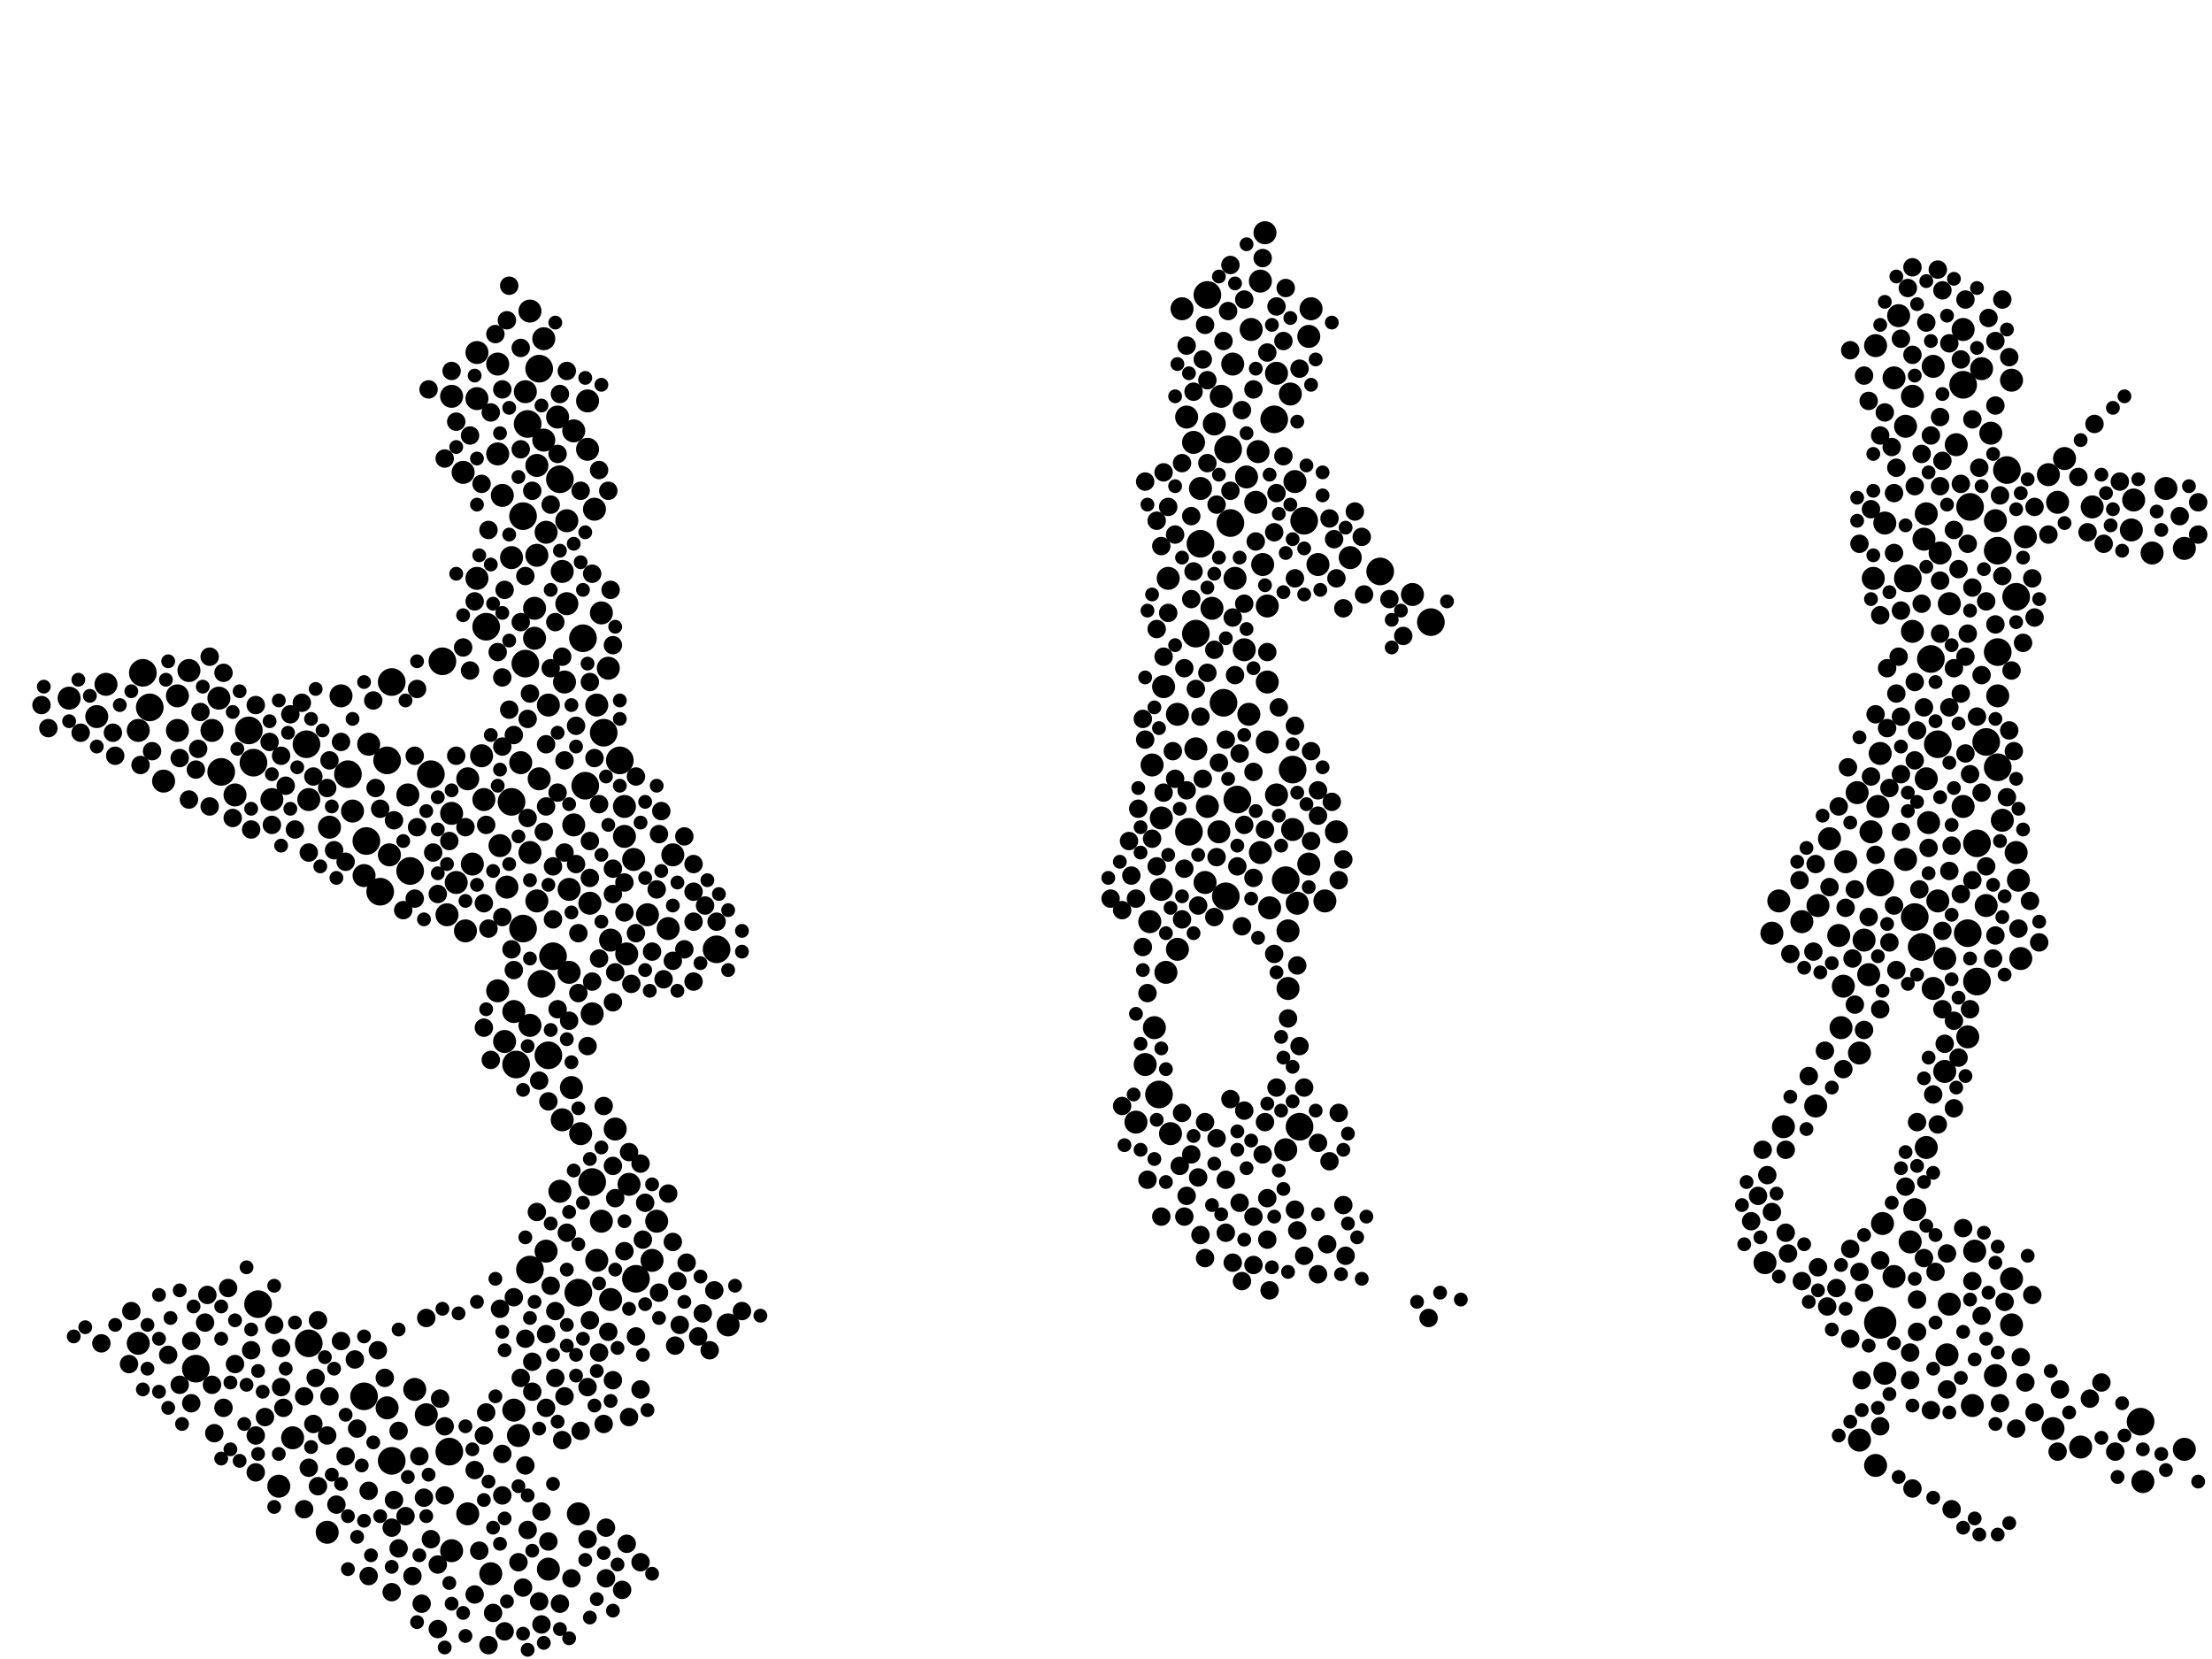 <?xml version="1.0" encoding="utf-8"?>
<svg xmlns="http://www.w3.org/2000/svg"
     xmlns:xlink="http://www.w3.org/1999/xlink" width="1920" height="1440" >

            <defs>
            <style type="text/css"><![CDATA[
circle {stroke: none;}
.c0 {fill: #000000;}
]]></style>
            </defs>
<rect x="0" y="0" width="1920" height="1440" fill="white"/>
<circle cx="1632" cy="1148" r="14" class="c0"/>
<circle cx="502" cy="1122" r="12" class="c0"/>
<circle cx="1106" cy="364" r="12" class="c0"/>
<circle cx="1242" cy="540" r="12" class="c0"/>
<circle cx="470" cy="854" r="12" class="c0"/>
<circle cx="1038" cy="550" r="12" class="c0"/>
<circle cx="340" cy="592" r="12" class="c0"/>
<circle cx="448" cy="924" r="12" class="c0"/>
<circle cx="1122" cy="668" r="12" class="c0"/>
<circle cx="1128" cy="978" r="12" class="c0"/>
<circle cx="1734" cy="666" r="12" class="c0"/>
<circle cx="456" cy="576" r="12" class="c0"/>
<circle cx="130" cy="614" r="12" class="c0"/>
<circle cx="1708" cy="810" r="12" class="c0"/>
<circle cx="356" cy="756" r="12" class="c0"/>
<circle cx="1048" cy="256" r="12" class="c0"/>
<circle cx="1750" cy="518" r="12" class="c0"/>
<circle cx="268" cy="1166" r="12" class="c0"/>
<circle cx="336" cy="660" r="12" class="c0"/>
<circle cx="1734" cy="478" r="12" class="c0"/>
<circle cx="1068" cy="454" r="12" class="c0"/>
<circle cx="390" cy="1260" r="12" class="c0"/>
<circle cx="1716" cy="732" r="12" class="c0"/>
<circle cx="316" cy="1212" r="12" class="c0"/>
<circle cx="1656" cy="502" r="12" class="c0"/>
<circle cx="1734" cy="566" r="12" class="c0"/>
<circle cx="622" cy="824" r="12" class="c0"/>
<circle cx="454" cy="806" r="12" class="c0"/>
<circle cx="1704" cy="334" r="12" class="c0"/>
<circle cx="170" cy="1188" r="12" class="c0"/>
<circle cx="1066" cy="390" r="12" class="c0"/>
<circle cx="318" cy="730" r="12" class="c0"/>
<circle cx="1662" cy="796" r="12" class="c0"/>
<circle cx="460" cy="1102" r="12" class="c0"/>
<circle cx="468" cy="320" r="12" class="c0"/>
<circle cx="454" cy="448" r="12" class="c0"/>
<circle cx="1724" cy="644" r="12" class="c0"/>
<circle cx="220" cy="662" r="12" class="c0"/>
<circle cx="1632" cy="766" r="12" class="c0"/>
<circle cx="538" cy="660" r="12" class="c0"/>
<circle cx="486" cy="416" r="12" class="c0"/>
<circle cx="1676" cy="572" r="12" class="c0"/>
<circle cx="1198" cy="496" r="12" class="c0"/>
<circle cx="422" cy="544" r="12" class="c0"/>
<circle cx="458" cy="368" r="12" class="c0"/>
<circle cx="524" cy="636" r="12" class="c0"/>
<circle cx="216" cy="634" r="12" class="c0"/>
<circle cx="1116" cy="764" r="12" class="c0"/>
<circle cx="1742" cy="408" r="12" class="c0"/>
<circle cx="480" cy="830" r="12" class="c0"/>
<circle cx="1668" cy="822" r="12" class="c0"/>
<circle cx="506" cy="554" r="12" class="c0"/>
<circle cx="330" cy="774" r="12" class="c0"/>
<circle cx="302" cy="672" r="12" class="c0"/>
<circle cx="1062" cy="610" r="12" class="c0"/>
<circle cx="1710" cy="440" r="12" class="c0"/>
<circle cx="1064" cy="778" r="12" class="c0"/>
<circle cx="514" cy="1026" r="12" class="c0"/>
<circle cx="1006" cy="950" r="12" class="c0"/>
<circle cx="192" cy="670" r="12" class="c0"/>
<circle cx="1858" cy="1234" r="12" class="c0"/>
<circle cx="1682" cy="646" r="12" class="c0"/>
<circle cx="1074" cy="694" r="12" class="c0"/>
<circle cx="1042" cy="472" r="12" class="c0"/>
<circle cx="374" cy="672" r="12" class="c0"/>
<circle cx="1032" cy="722" r="12" class="c0"/>
<circle cx="266" cy="646" r="12" class="c0"/>
<circle cx="552" cy="1110" r="12" class="c0"/>
<circle cx="124" cy="584" r="12" class="c0"/>
<circle cx="340" cy="1268" r="12" class="c0"/>
<circle cx="444" cy="696" r="12" class="c0"/>
<circle cx="1716" cy="852" r="12" class="c0"/>
<circle cx="476" cy="916" r="12" class="c0"/>
<circle cx="1132" cy="452" r="12" class="c0"/>
<circle cx="224" cy="1132" r="12" class="c0"/>
<circle cx="384" cy="574" r="12" class="c0"/>
<circle cx="508" cy="682" r="12" class="c0"/>
<circle cx="466" cy="404" r="10" class="c0"/>
<circle cx="1648" cy="274" r="10" class="c0"/>
<circle cx="1614" cy="914" r="10" class="c0"/>
<circle cx="1048" cy="700" r="10" class="c0"/>
<circle cx="528" cy="580" r="10" class="c0"/>
<circle cx="1102" cy="788" r="10" class="c0"/>
<circle cx="268" cy="694" r="10" class="c0"/>
<circle cx="534" cy="980" r="10" class="c0"/>
<circle cx="1084" cy="620" r="10" class="c0"/>
<circle cx="1096" cy="490" r="10" class="c0"/>
<circle cx="296" cy="604" r="10" class="c0"/>
<circle cx="1002" cy="892" r="10" class="c0"/>
<circle cx="1636" cy="1192" r="10" class="c0"/>
<circle cx="1538" cy="810" r="10" class="c0"/>
<circle cx="472" cy="294" r="10" class="c0"/>
<circle cx="1734" cy="604" r="10" class="c0"/>
<circle cx="1010" cy="596" r="10" class="c0"/>
<circle cx="570" cy="1060" r="10" class="c0"/>
<circle cx="1086" cy="286" r="10" class="c0"/>
<circle cx="1602" cy="748" r="10" class="c0"/>
<circle cx="544" cy="828" r="10" class="c0"/>
<circle cx="1690" cy="1176" r="10" class="c0"/>
<circle cx="486" cy="1034" r="10" class="c0"/>
<circle cx="1850" cy="460" r="10" class="c0"/>
<circle cx="1868" cy="480" r="10" class="c0"/>
<circle cx="452" cy="662" r="10" class="c0"/>
<circle cx="488" cy="496" r="10" class="c0"/>
<circle cx="1100" cy="644" r="10" class="c0"/>
<circle cx="1738" cy="712" r="10" class="c0"/>
<circle cx="414" cy="346" r="10" class="c0"/>
<circle cx="450" cy="1246" r="10" class="c0"/>
<circle cx="1670" cy="468" r="10" class="c0"/>
<circle cx="1732" cy="1194" r="10" class="c0"/>
<circle cx="562" cy="794" r="10" class="c0"/>
<circle cx="502" cy="1314" r="10" class="c0"/>
<circle cx="396" cy="766" r="10" class="c0"/>
<circle cx="498" cy="716" r="10" class="c0"/>
<circle cx="1896" cy="1258" r="10" class="c0"/>
<circle cx="1136" cy="750" r="10" class="c0"/>
<circle cx="1636" cy="454" r="10" class="c0"/>
<circle cx="518" cy="612" r="10" class="c0"/>
<circle cx="1094" cy="244" r="10" class="c0"/>
<circle cx="414" cy="306" r="10" class="c0"/>
<circle cx="1698" cy="386" r="10" class="c0"/>
<circle cx="1138" cy="268" r="10" class="c0"/>
<circle cx="120" cy="1166" r="10" class="c0"/>
<circle cx="1672" cy="676" r="10" class="c0"/>
<circle cx="1634" cy="1062" r="10" class="c0"/>
<circle cx="1746" cy="330" r="10" class="c0"/>
<circle cx="1100" cy="526" r="10" class="c0"/>
<circle cx="1896" cy="476" r="10" class="c0"/>
<circle cx="1596" cy="812" r="10" class="c0"/>
<circle cx="406" cy="1314" r="10" class="c0"/>
<circle cx="406" cy="676" r="10" class="c0"/>
<circle cx="1042" cy="424" r="10" class="c0"/>
<circle cx="1598" cy="892" r="10" class="c0"/>
<circle cx="504" cy="984" r="10" class="c0"/>
<circle cx="1754" cy="832" r="10" class="c0"/>
<circle cx="1660" cy="548" r="10" class="c0"/>
<circle cx="494" cy="772" r="10" class="c0"/>
<circle cx="1108" cy="324" r="10" class="c0"/>
<circle cx="1000" cy="664" r="10" class="c0"/>
<circle cx="456" cy="340" r="10" class="c0"/>
<circle cx="336" cy="1222" r="10" class="c0"/>
<circle cx="438" cy="904" r="10" class="c0"/>
<circle cx="120" cy="634" r="10" class="c0"/>
<circle cx="1144" cy="490" r="10" class="c0"/>
<circle cx="1692" cy="524" r="10" class="c0"/>
<circle cx="512" cy="784" r="10" class="c0"/>
<circle cx="1038" cy="650" r="10" class="c0"/>
<circle cx="1070" cy="316" r="10" class="c0"/>
<circle cx="1624" cy="722" r="10" class="c0"/>
<circle cx="440" cy="770" r="10" class="c0"/>
<circle cx="1644" cy="328" r="10" class="c0"/>
<circle cx="1172" cy="484" r="10" class="c0"/>
<circle cx="464" cy="528" r="10" class="c0"/>
<circle cx="546" cy="1028" r="10" class="c0"/>
<circle cx="1008" cy="710" r="10" class="c0"/>
<circle cx="530" cy="816" r="10" class="c0"/>
<circle cx="1658" cy="1078" r="10" class="c0"/>
<circle cx="236" cy="694" r="10" class="c0"/>
<circle cx="164" cy="582" r="10" class="c0"/>
<circle cx="1704" cy="700" r="10" class="c0"/>
<circle cx="1072" cy="502" r="10" class="c0"/>
<circle cx="460" cy="890" r="10" class="c0"/>
<circle cx="1030" cy="362" r="10" class="c0"/>
<circle cx="1678" cy="318" r="10" class="c0"/>
<circle cx="522" cy="532" r="10" class="c0"/>
<circle cx="338" cy="742" r="10" class="c0"/>
<circle cx="446" cy="1224" r="10" class="c0"/>
<circle cx="1008" cy="772" r="10" class="c0"/>
<circle cx="466" cy="782" r="10" class="c0"/>
<circle cx="466" cy="482" r="10" class="c0"/>
<circle cx="632" cy="1150" r="10" class="c0"/>
<circle cx="1660" cy="344" r="10" class="c0"/>
<circle cx="1688" cy="930" r="10" class="c0"/>
<circle cx="1576" cy="960" r="10" class="c0"/>
<circle cx="998" cy="800" r="10" class="c0"/>
<circle cx="1724" cy="786" r="10" class="c0"/>
<circle cx="498" cy="374" r="10" class="c0"/>
<circle cx="286" cy="718" r="10" class="c0"/>
<circle cx="1022" cy="620" r="10" class="c0"/>
<circle cx="1548" cy="978" r="10" class="c0"/>
<circle cx="510" cy="390" r="10" class="c0"/>
<circle cx="476" cy="1362" r="10" class="c0"/>
<circle cx="410" cy="750" r="10" class="c0"/>
<circle cx="1094" cy="740" r="10" class="c0"/>
<circle cx="1654" cy="370" r="10" class="c0"/>
<circle cx="1082" cy="414" r="10" class="c0"/>
<circle cx="1816" cy="440" r="10" class="c0"/>
<circle cx="446" cy="878" r="10" class="c0"/>
<circle cx="1880" cy="424" r="10" class="c0"/>
<circle cx="566" cy="1094" r="10" class="c0"/>
<circle cx="476" cy="612" r="10" class="c0"/>
<circle cx="1682" cy="782" r="10" class="c0"/>
<circle cx="242" cy="1290" r="10" class="c0"/>
<circle cx="316" cy="760" r="10" class="c0"/>
<circle cx="584" cy="742" r="10" class="c0"/>
<circle cx="434" cy="734" r="10" class="c0"/>
<circle cx="1684" cy="480" r="10" class="c0"/>
<circle cx="190" cy="606" r="10" class="c0"/>
<circle cx="1108" cy="690" r="10" class="c0"/>
<circle cx="404" cy="808" r="10" class="c0"/>
<circle cx="474" cy="1086" r="10" class="c0"/>
<circle cx="418" cy="656" r="10" class="c0"/>
<circle cx="516" cy="442" r="10" class="c0"/>
<circle cx="1014" cy="502" r="10" class="c0"/>
<circle cx="994" cy="924" r="10" class="c0"/>
<circle cx="1708" cy="900" r="10" class="c0"/>
<circle cx="1612" cy="688" r="10" class="c0"/>
<circle cx="518" cy="1094" r="10" class="c0"/>
<circle cx="1786" cy="436" r="10" class="c0"/>
<circle cx="494" cy="844" r="10" class="c0"/>
<circle cx="60" cy="606" r="10" class="c0"/>
<circle cx="414" cy="502" r="10" class="c0"/>
<circle cx="522" cy="1060" r="10" class="c0"/>
<circle cx="1746" cy="1150" r="10" class="c0"/>
<circle cx="402" cy="410" r="10" class="c0"/>
<circle cx="1026" cy="268" r="10" class="c0"/>
<circle cx="472" cy="382" r="10" class="c0"/>
<circle cx="496" cy="944" r="10" class="c0"/>
<circle cx="426" cy="1366" r="10" class="c0"/>
<circle cx="492" cy="452" r="10" class="c0"/>
<circle cx="1672" cy="446" r="10" class="c0"/>
<circle cx="420" cy="694" r="10" class="c0"/>
<circle cx="1058" cy="722" r="10" class="c0"/>
<circle cx="530" cy="1128" r="10" class="c0"/>
<circle cx="1120" cy="342" r="10" class="c0"/>
<circle cx="1600" cy="856" r="10" class="c0"/>
<circle cx="1750" cy="740" r="10" class="c0"/>
<circle cx="484" cy="362" r="10" class="c0"/>
<circle cx="468" cy="676" r="10" class="c0"/>
<circle cx="542" cy="700" r="10" class="c0"/>
<circle cx="1852" cy="434" r="10" class="c0"/>
<circle cx="84" cy="622" r="10" class="c0"/>
<circle cx="444" cy="484" r="10" class="c0"/>
<circle cx="510" cy="348" r="10" class="c0"/>
<circle cx="1618" cy="816" r="10" class="c0"/>
<circle cx="1806" cy="1256" r="10" class="c0"/>
<circle cx="1614" cy="1250" r="10" class="c0"/>
<circle cx="464" cy="554" r="10" class="c0"/>
<circle cx="1016" cy="984" r="10" class="c0"/>
<circle cx="1628" cy="300" r="10" class="c0"/>
<circle cx="320" cy="646" r="10" class="c0"/>
<circle cx="1036" cy="384" r="10" class="c0"/>
<circle cx="1080" cy="564" r="10" class="c0"/>
<circle cx="1588" cy="728" r="10" class="c0"/>
<circle cx="1728" cy="376" r="10" class="c0"/>
<circle cx="1060" cy="344" r="10" class="c0"/>
<circle cx="1644" cy="1108" r="10" class="c0"/>
<circle cx="542" cy="726" r="10" class="c0"/>
<circle cx="1628" cy="1272" r="10" class="c0"/>
<circle cx="432" cy="860" r="10" class="c0"/>
<circle cx="354" cy="690" r="10" class="c0"/>
<circle cx="490" cy="592" r="10" class="c0"/>
<circle cx="1752" cy="764" r="10" class="c0"/>
<circle cx="1160" cy="722" r="10" class="c0"/>
<circle cx="460" cy="740" r="10" class="c0"/>
<circle cx="1626" cy="502" r="10" class="c0"/>
<circle cx="1090" cy="436" r="10" class="c0"/>
<circle cx="1622" cy="846" r="10" class="c0"/>
<circle cx="1672" cy="996" r="10" class="c0"/>
<circle cx="360" cy="1206" r="10" class="c0"/>
<circle cx="1100" cy="592" r="10" class="c0"/>
<circle cx="1054" cy="368" r="10" class="c0"/>
<circle cx="1136" cy="292" r="10" class="c0"/>
<circle cx="1714" cy="1086" r="10" class="c0"/>
<circle cx="986" cy="974" r="10" class="c0"/>
<circle cx="1150" cy="782" r="10" class="c0"/>
<circle cx="1098" cy="202" r="10" class="c0"/>
<circle cx="550" cy="746" r="10" class="c0"/>
<circle cx="1758" cy="466" r="10" class="c0"/>
<circle cx="204" cy="690" r="10" class="c0"/>
<circle cx="370" cy="1228" r="10" class="c0"/>
<circle cx="436" cy="430" r="10" class="c0"/>
<circle cx="254" cy="1248" r="10" class="c0"/>
<circle cx="1732" cy="452" r="10" class="c0"/>
<circle cx="1674" cy="714" r="10" class="c0"/>
<circle cx="284" cy="1330" r="10" class="c0"/>
<circle cx="432" cy="316" r="10" class="c0"/>
<circle cx="142" cy="678" r="10" class="c0"/>
<circle cx="154" cy="634" r="10" class="c0"/>
<circle cx="1712" cy="1220" r="10" class="c0"/>
<circle cx="1704" cy="286" r="10" class="c0"/>
<circle cx="1126" cy="784" r="10" class="c0"/>
<circle cx="1792" cy="398" r="10" class="c0"/>
<circle cx="1124" cy="418" r="10" class="c0"/>
<circle cx="1046" cy="766" r="10" class="c0"/>
<circle cx="1564" cy="800" r="10" class="c0"/>
<circle cx="92" cy="594" r="10" class="c0"/>
<circle cx="1654" cy="746" r="10" class="c0"/>
<circle cx="1630" cy="700" r="10" class="c0"/>
<circle cx="492" cy="524" r="10" class="c0"/>
<circle cx="388" cy="794" r="10" class="c0"/>
<circle cx="392" cy="1346" r="10" class="c0"/>
<circle cx="488" cy="972" r="10" class="c0"/>
<circle cx="1678" cy="858" r="10" class="c0"/>
<circle cx="1662" cy="1050" r="10" class="c0"/>
<circle cx="1692" cy="1132" r="10" class="c0"/>
<circle cx="1578" cy="786" r="10" class="c0"/>
<circle cx="1012" cy="844" r="10" class="c0"/>
<circle cx="1746" cy="1110" r="10" class="c0"/>
<circle cx="1122" cy="720" r="10" class="c0"/>
<circle cx="1688" cy="832" r="10" class="c0"/>
<circle cx="1118" cy="808" r="10" class="c0"/>
<circle cx="1226" cy="516" r="10" class="c0"/>
<circle cx="1782" cy="1240" r="10" class="c0"/>
<circle cx="1720" cy="320" r="10" class="c0"/>
<circle cx="1052" cy="528" r="10" class="c0"/>
<circle cx="184" cy="634" r="10" class="c0"/>
<circle cx="1022" cy="824" r="10" class="c0"/>
<circle cx="1118" cy="858" r="10" class="c0"/>
<circle cx="306" cy="704" r="10" class="c0"/>
<circle cx="1778" cy="412" r="10" class="c0"/>
<circle cx="154" cy="604" r="10" class="c0"/>
<circle cx="1116" cy="998" r="10" class="c0"/>
<circle cx="392" cy="706" r="10" class="c0"/>
<circle cx="474" cy="462" r="10" class="c0"/>
<circle cx="1092" cy="392" r="10" class="c0"/>
<circle cx="580" cy="806" r="10" class="c0"/>
<circle cx="1532" cy="1096" r="10" class="c0"/>
<circle cx="1544" cy="782" r="10" class="c0"/>
<circle cx="1632" cy="654" r="10" class="c0"/>
<circle cx="1860" cy="1286" r="10" class="c0"/>
<circle cx="460" cy="270" r="10" class="c0"/>
<circle cx="514" cy="880" r="10" class="c0"/>
<circle cx="432" cy="394" r="10" class="c0"/>
<circle cx="392" cy="344" r="10" class="c0"/>
<circle cx="146" cy="1176" r="8" class="c0"/>
<circle cx="1088" cy="1098" r="8" class="c0"/>
<circle cx="1574" cy="826" r="8" class="c0"/>
<circle cx="1010" cy="688" r="8" class="c0"/>
<circle cx="346" cy="1344" r="8" class="c0"/>
<circle cx="994" cy="642" r="8" class="c0"/>
<circle cx="1692" cy="614" r="8" class="c0"/>
<circle cx="1000" cy="728" r="8" class="c0"/>
<circle cx="1036" cy="496" r="8" class="c0"/>
<circle cx="994" cy="418" r="8" class="c0"/>
<circle cx="1010" cy="410" r="8" class="c0"/>
<circle cx="1778" cy="464" r="8" class="c0"/>
<circle cx="1552" cy="1088" r="8" class="c0"/>
<circle cx="420" cy="784" r="8" class="c0"/>
<circle cx="1628" cy="620" r="8" class="c0"/>
<circle cx="594" cy="726" r="8" class="c0"/>
<circle cx="412" cy="522" r="8" class="c0"/>
<circle cx="1078" cy="804" r="8" class="c0"/>
<circle cx="566" cy="826" r="8" class="c0"/>
<circle cx="1672" cy="280" r="8" class="c0"/>
<circle cx="324" cy="608" r="8" class="c0"/>
<circle cx="1662" cy="422" r="8" class="c0"/>
<circle cx="1702" cy="602" r="8" class="c0"/>
<circle cx="268" cy="1274" r="8" class="c0"/>
<circle cx="424" cy="460" r="8" class="c0"/>
<circle cx="296" cy="1164" r="8" class="c0"/>
<circle cx="1036" cy="340" r="8" class="c0"/>
<circle cx="570" cy="772" r="8" class="c0"/>
<circle cx="1106" cy="828" r="8" class="c0"/>
<circle cx="572" cy="1122" r="8" class="c0"/>
<circle cx="596" cy="1096" r="8" class="c0"/>
<circle cx="360" cy="780" r="8" class="c0"/>
<circle cx="390" cy="730" r="8" class="c0"/>
<circle cx="528" cy="1156" r="8" class="c0"/>
<circle cx="980" cy="730" r="8" class="c0"/>
<circle cx="584" cy="834" r="8" class="c0"/>
<circle cx="1004" cy="752" r="8" class="c0"/>
<circle cx="1014" cy="532" r="8" class="c0"/>
<circle cx="1058" cy="662" r="8" class="c0"/>
<circle cx="362" cy="598" r="8" class="c0"/>
<circle cx="1038" cy="598" r="8" class="c0"/>
<circle cx="1766" cy="440" r="8" class="c0"/>
<circle cx="372" cy="338" r="8" class="c0"/>
<circle cx="436" cy="338" r="8" class="c0"/>
<circle cx="622" cy="800" r="8" class="c0"/>
<circle cx="1646" cy="406" r="8" class="c0"/>
<circle cx="1040" cy="1022" r="8" class="c0"/>
<circle cx="1098" cy="974" r="8" class="c0"/>
<circle cx="1064" cy="1024" r="8" class="c0"/>
<circle cx="1030" cy="686" r="8" class="c0"/>
<circle cx="1804" cy="414" r="8" class="c0"/>
<circle cx="358" cy="1368" r="8" class="c0"/>
<circle cx="1070" cy="536" r="8" class="c0"/>
<circle cx="982" cy="760" r="8" class="c0"/>
<circle cx="512" cy="1146" r="8" class="c0"/>
<circle cx="1680" cy="1104" r="8" class="c0"/>
<circle cx="366" cy="1392" r="8" class="c0"/>
<circle cx="1632" cy="378" r="8" class="c0"/>
<circle cx="1712" cy="364" r="8" class="c0"/>
<circle cx="1710" cy="672" r="8" class="c0"/>
<circle cx="1692" cy="298" r="8" class="c0"/>
<circle cx="1664" cy="1128" r="8" class="c0"/>
<circle cx="42" cy="632" r="8" class="c0"/>
<circle cx="602" cy="774" r="8" class="c0"/>
<circle cx="1678" cy="950" r="8" class="c0"/>
<circle cx="1640" cy="684" r="8" class="c0"/>
<circle cx="1720" cy="688" r="8" class="c0"/>
<circle cx="460" cy="602" r="8" class="c0"/>
<circle cx="1662" cy="592" r="8" class="c0"/>
<circle cx="532" cy="776" r="8" class="c0"/>
<circle cx="1696" cy="460" r="8" class="c0"/>
<circle cx="1520" cy="1060" r="8" class="c0"/>
<circle cx="1732" cy="296" r="8" class="c0"/>
<circle cx="452" cy="540" r="8" class="c0"/>
<circle cx="396" cy="366" r="8" class="c0"/>
<circle cx="1056" cy="988" r="8" class="c0"/>
<circle cx="1068" cy="426" r="8" class="c0"/>
<circle cx="1762" cy="782" r="8" class="c0"/>
<circle cx="1162" cy="764" r="8" class="c0"/>
<circle cx="1128" cy="320" r="8" class="c0"/>
<circle cx="1708" cy="550" r="8" class="c0"/>
<circle cx="438" cy="512" r="8" class="c0"/>
<circle cx="392" cy="322" r="8" class="c0"/>
<circle cx="500" cy="750" r="8" class="c0"/>
<circle cx="516" cy="658" r="8" class="c0"/>
<circle cx="418" cy="420" r="8" class="c0"/>
<circle cx="1718" cy="406" r="8" class="c0"/>
<circle cx="422" cy="716" r="8" class="c0"/>
<circle cx="572" cy="724" r="8" class="c0"/>
<circle cx="252" cy="620" r="8" class="c0"/>
<circle cx="602" cy="750" r="8" class="c0"/>
<circle cx="474" cy="700" r="8" class="c0"/>
<circle cx="1908" cy="464" r="8" class="c0"/>
<circle cx="352" cy="1316" r="8" class="c0"/>
<circle cx="1080" cy="716" r="8" class="c0"/>
<circle cx="456" cy="1162" r="8" class="c0"/>
<circle cx="296" cy="644" r="8" class="c0"/>
<circle cx="510" cy="908" r="8" class="c0"/>
<circle cx="98" cy="636" r="8" class="c0"/>
<circle cx="488" cy="1250" r="8" class="c0"/>
<circle cx="132" cy="652" r="8" class="c0"/>
<circle cx="362" cy="718" r="8" class="c0"/>
<circle cx="1736" cy="1218" r="8" class="c0"/>
<circle cx="586" cy="1168" r="8" class="c0"/>
<circle cx="1646" cy="842" r="8" class="c0"/>
<circle cx="1686" cy="252" r="8" class="c0"/>
<circle cx="996" cy="1024" r="8" class="c0"/>
<circle cx="194" cy="1222" r="8" class="c0"/>
<circle cx="1628" cy="742" r="8" class="c0"/>
<circle cx="340" cy="1326" r="8" class="c0"/>
<circle cx="222" cy="1278" r="8" class="c0"/>
<circle cx="602" cy="852" r="8" class="c0"/>
<circle cx="452" cy="302" r="8" class="c0"/>
<circle cx="1622" cy="796" r="8" class="c0"/>
<circle cx="532" cy="1198" r="8" class="c0"/>
<circle cx="1034" cy="448" r="8" class="c0"/>
<circle cx="1732" cy="542" r="8" class="c0"/>
<circle cx="1124" cy="502" r="8" class="c0"/>
<circle cx="426" cy="358" r="8" class="c0"/>
<circle cx="1576" cy="750" r="8" class="c0"/>
<circle cx="1144" cy="708" r="8" class="c0"/>
<circle cx="446" cy="842" r="8" class="c0"/>
<circle cx="1106" cy="462" r="8" class="c0"/>
<circle cx="1088" cy="670" r="8" class="c0"/>
<circle cx="1534" cy="1020" r="8" class="c0"/>
<circle cx="1650" cy="294" r="8" class="c0"/>
<circle cx="528" cy="426" r="8" class="c0"/>
<circle cx="602" cy="800" r="8" class="c0"/>
<circle cx="1736" cy="430" r="8" class="c0"/>
<circle cx="526" cy="1326" r="8" class="c0"/>
<circle cx="1026" cy="402" r="8" class="c0"/>
<circle cx="436" cy="588" r="8" class="c0"/>
<circle cx="174" cy="618" r="8" class="c0"/>
<circle cx="1160" cy="502" r="8" class="c0"/>
<circle cx="156" cy="658" r="8" class="c0"/>
<circle cx="1154" cy="450" r="8" class="c0"/>
<circle cx="1114" cy="396" r="8" class="c0"/>
<circle cx="1618" cy="894" r="8" class="c0"/>
<circle cx="490" cy="740" r="8" class="c0"/>
<circle cx="236" cy="716" r="8" class="c0"/>
<circle cx="308" cy="1180" r="8" class="c0"/>
<circle cx="1766" cy="536" r="8" class="c0"/>
<circle cx="470" cy="1410" r="8" class="c0"/>
<circle cx="1538" cy="1052" r="8" class="c0"/>
<circle cx="512" cy="730" r="8" class="c0"/>
<circle cx="222" cy="612" r="8" class="c0"/>
<circle cx="1668" cy="394" r="8" class="c0"/>
<circle cx="1078" cy="356" r="8" class="c0"/>
<circle cx="1184" cy="516" r="8" class="c0"/>
<circle cx="1110" cy="614" r="8" class="c0"/>
<circle cx="520" cy="1174" r="8" class="c0"/>
<circle cx="1660" cy="232" r="8" class="c0"/>
<circle cx="1034" cy="1002" r="8" class="c0"/>
<circle cx="482" cy="1196" r="8" class="c0"/>
<circle cx="1600" cy="928" r="8" class="c0"/>
<circle cx="1118" cy="884" r="8" class="c0"/>
<circle cx="1088" cy="762" r="8" class="c0"/>
<circle cx="1068" cy="954" r="8" class="c0"/>
<circle cx="256" cy="720" r="8" class="c0"/>
<circle cx="458" cy="624" r="8" class="c0"/>
<circle cx="1746" cy="582" r="8" class="c0"/>
<circle cx="1046" cy="282" r="8" class="c0"/>
<circle cx="1682" cy="976" r="8" class="c0"/>
<circle cx="1240" cy="1144" r="8" class="c0"/>
<circle cx="1124" cy="630" r="8" class="c0"/>
<circle cx="182" cy="700" r="8" class="c0"/>
<circle cx="1706" cy="260" r="8" class="c0"/>
<circle cx="1108" cy="266" r="8" class="c0"/>
<circle cx="492" cy="1070" r="8" class="c0"/>
<circle cx="442" cy="248" r="8" class="c0"/>
<circle cx="1078" cy="1112" r="8" class="c0"/>
<circle cx="468" cy="1390" r="8" class="c0"/>
<circle cx="1048" cy="402" r="8" class="c0"/>
<circle cx="1550" cy="998" r="8" class="c0"/>
<circle cx="520" cy="832" r="8" class="c0"/>
<circle cx="1562" cy="764" r="8" class="c0"/>
<circle cx="1684" cy="362" r="8" class="c0"/>
<circle cx="346" cy="1242" r="8" class="c0"/>
<circle cx="1144" cy="1106" r="8" class="c0"/>
<circle cx="1632" cy="1094" r="8" class="c0"/>
<circle cx="1064" cy="642" r="8" class="c0"/>
<circle cx="1034" cy="520" r="8" class="c0"/>
<circle cx="474" cy="1158" r="8" class="c0"/>
<circle cx="520" cy="408" r="8" class="c0"/>
<circle cx="584" cy="1078" r="8" class="c0"/>
<circle cx="1618" cy="1122" r="8" class="c0"/>
<circle cx="480" cy="798" r="8" class="c0"/>
<circle cx="454" cy="1378" r="8" class="c0"/>
<circle cx="1692" cy="756" r="8" class="c0"/>
<circle cx="580" cy="1036" r="8" class="c0"/>
<circle cx="1712" cy="510" r="8" class="c0"/>
<circle cx="468" cy="938" r="8" class="c0"/>
<circle cx="488" cy="570" r="8" class="c0"/>
<circle cx="1656" cy="250" r="8" class="c0"/>
<circle cx="548" cy="854" r="8" class="c0"/>
<circle cx="534" cy="844" r="8" class="c0"/>
<circle cx="542" cy="1086" r="8" class="c0"/>
<circle cx="1738" cy="260" r="8" class="c0"/>
<circle cx="1738" cy="500" r="8" class="c0"/>
<circle cx="320" cy="1294" r="8" class="c0"/>
<circle cx="540" cy="1380" r="8" class="c0"/>
<circle cx="1716" cy="622" r="8" class="c0"/>
<circle cx="172" cy="650" r="8" class="c0"/>
<circle cx="1128" cy="908" r="8" class="c0"/>
<circle cx="1530" cy="998" r="8" class="c0"/>
<circle cx="170" cy="668" r="8" class="c0"/>
<circle cx="490" cy="660" r="8" class="c0"/>
<circle cx="458" cy="1328" r="8" class="c0"/>
<circle cx="1218" cy="552" r="8" class="c0"/>
<circle cx="534" cy="1040" r="8" class="c0"/>
<circle cx="1602" cy="788" r="8" class="c0"/>
<circle cx="456" cy="500" r="8" class="c0"/>
<circle cx="478" cy="438" r="8" class="c0"/>
<circle cx="1608" cy="832" r="8" class="c0"/>
<circle cx="1044" cy="312" r="8" class="c0"/>
<circle cx="1666" cy="772" r="8" class="c0"/>
<circle cx="964" cy="780" r="8" class="c0"/>
<circle cx="198" cy="1118" r="8" class="c0"/>
<circle cx="1062" cy="296" r="8" class="c0"/>
<circle cx="1026" cy="798" r="8" class="c0"/>
<circle cx="576" cy="850" r="8" class="c0"/>
<circle cx="1010" cy="570" r="8" class="c0"/>
<circle cx="1648" cy="570" r="8" class="c0"/>
<circle cx="1732" cy="352" r="8" class="c0"/>
<circle cx="1042" cy="1072" r="8" class="c0"/>
<circle cx="1744" cy="634" r="8" class="c0"/>
<circle cx="276" cy="1290" r="8" class="c0"/>
<circle cx="1664" cy="634" r="8" class="c0"/>
<circle cx="1724" cy="752" r="8" class="c0"/>
<circle cx="494" cy="886" r="8" class="c0"/>
<circle cx="512" cy="762" r="8" class="c0"/>
<circle cx="1658" cy="1198" r="8" class="c0"/>
<circle cx="1096" cy="224" r="8" class="c0"/>
<circle cx="1080" cy="964" r="8" class="c0"/>
<circle cx="472" cy="722" r="8" class="c0"/>
<circle cx="1770" cy="818" r="8" class="c0"/>
<circle cx="1606" cy="1162" r="8" class="c0"/>
<circle cx="1100" cy="306" r="8" class="c0"/>
<circle cx="480" cy="752" r="8" class="c0"/>
<circle cx="1824" cy="1200" r="8" class="c0"/>
<circle cx="230" cy="1230" r="8" class="c0"/>
<circle cx="526" cy="1370" r="8" class="c0"/>
<circle cx="524" cy="960" r="8" class="c0"/>
<circle cx="1108" cy="428" r="8" class="c0"/>
<circle cx="1056" cy="744" r="8" class="c0"/>
<circle cx="432" cy="566" r="8" class="c0"/>
<circle cx="268" cy="740" r="8" class="c0"/>
<circle cx="1606" cy="1084" r="8" class="c0"/>
<circle cx="1908" cy="436" r="8" class="c0"/>
<circle cx="1066" cy="270" r="8" class="c0"/>
<circle cx="1008" cy="474" r="8" class="c0"/>
<circle cx="1756" cy="558" r="8" class="c0"/>
<circle cx="456" cy="1272" r="8" class="c0"/>
<circle cx="292" cy="1306" r="8" class="c0"/>
<circle cx="992" cy="822" r="8" class="c0"/>
<circle cx="1614" cy="472" r="8" class="c0"/>
<circle cx="1026" cy="966" r="8" class="c0"/>
<circle cx="532" cy="1012" r="8" class="c0"/>
<circle cx="1690" cy="1088" r="8" class="c0"/>
<circle cx="436" cy="796" r="8" class="c0"/>
<circle cx="1632" cy="876" r="8" class="c0"/>
<circle cx="1684" cy="550" r="8" class="c0"/>
<circle cx="1892" cy="448" r="8" class="c0"/>
<circle cx="276" cy="1146" r="8" class="c0"/>
<circle cx="1664" cy="1156" r="8" class="c0"/>
<circle cx="1710" cy="876" r="8" class="c0"/>
<circle cx="594" cy="824" r="8" class="c0"/>
<circle cx="1668" cy="524" r="8" class="c0"/>
<circle cx="1606" cy="304" r="8" class="c0"/>
<circle cx="436" cy="1298" r="8" class="c0"/>
<circle cx="244" cy="1204" r="8" class="c0"/>
<circle cx="1070" cy="1096" r="8" class="c0"/>
<circle cx="1640" cy="818" r="8" class="c0"/>
<circle cx="1624" cy="442" r="8" class="c0"/>
<circle cx="1526" cy="1038" r="8" class="c0"/>
<circle cx="1840" cy="418" r="8" class="c0"/>
<circle cx="374" cy="1336" r="8" class="c0"/>
<circle cx="1650" cy="622" r="8" class="c0"/>
<circle cx="180" cy="1124" r="8" class="c0"/>
<circle cx="1696" cy="962" r="8" class="c0"/>
<circle cx="514" cy="852" r="8" class="c0"/>
<circle cx="342" cy="712" r="8" class="c0"/>
<circle cx="1654" cy="1030" r="8" class="c0"/>
<circle cx="1564" cy="1112" r="8" class="c0"/>
<circle cx="404" cy="718" r="8" class="c0"/>
<circle cx="310" cy="1240" r="8" class="c0"/>
<circle cx="186" cy="1244" r="8" class="c0"/>
<circle cx="1694" cy="734" r="8" class="c0"/>
<circle cx="248" cy="682" r="8" class="c0"/>
<circle cx="1068" cy="230" r="8" class="c0"/>
<circle cx="1028" cy="1056" r="8" class="c0"/>
<circle cx="1786" cy="1260" r="8" class="c0"/>
<circle cx="364" cy="1264" r="8" class="c0"/>
<circle cx="244" cy="656" r="8" class="c0"/>
<circle cx="1752" cy="806" r="8" class="c0"/>
<circle cx="386" cy="398" r="8" class="c0"/>
<circle cx="1588" cy="770" r="8" class="c0"/>
<circle cx="420" cy="892" r="8" class="c0"/>
<circle cx="218" cy="1172" r="8" class="c0"/>
<circle cx="484" cy="876" r="8" class="c0"/>
<circle cx="1610" cy="872" r="8" class="c0"/>
<circle cx="300" cy="748" r="8" class="c0"/>
<circle cx="1670" cy="1092" r="8" class="c0"/>
<circle cx="1042" cy="622" r="8" class="c0"/>
<circle cx="1764" cy="502" r="8" class="c0"/>
<circle cx="510" cy="1336" r="8" class="c0"/>
<circle cx="1674" cy="736" r="8" class="c0"/>
<circle cx="1686" cy="400" r="8" class="c0"/>
<circle cx="114" cy="1138" r="8" class="c0"/>
<circle cx="1088" cy="338" r="8" class="c0"/>
<circle cx="1700" cy="494" r="8" class="c0"/>
<circle cx="1138" cy="652" r="8" class="c0"/>
<circle cx="450" cy="1356" r="8" class="c0"/>
<circle cx="1670" cy="614" r="8" class="c0"/>
<circle cx="1028" cy="754" r="8" class="c0"/>
<circle cx="36" cy="612" r="8" class="c0"/>
<circle cx="1622" cy="348" r="8" class="c0"/>
<circle cx="1176" cy="444" r="8" class="c0"/>
<circle cx="1684" cy="504" r="8" class="c0"/>
<circle cx="184" cy="1202" r="8" class="c0"/>
<circle cx="326" cy="684" r="8" class="c0"/>
<circle cx="574" cy="704" r="8" class="c0"/>
<circle cx="1008" cy="1056" r="8" class="c0"/>
<circle cx="556" cy="1356" r="8" class="c0"/>
<circle cx="452" cy="390" r="8" class="c0"/>
<circle cx="1586" cy="1134" r="8" class="c0"/>
<circle cx="474" cy="1222" r="8" class="c0"/>
<circle cx="1754" cy="1178" r="8" class="c0"/>
<circle cx="1072" cy="586" r="8" class="c0"/>
<circle cx="1618" cy="326" r="8" class="c0"/>
<circle cx="1758" cy="1200" r="8" class="c0"/>
<circle cx="234" cy="644" r="8" class="c0"/>
<circle cx="1686" cy="876" r="8" class="c0"/>
<circle cx="420" cy="1246" r="8" class="c0"/>
<circle cx="1676" cy="1224" r="8" class="c0"/>
<circle cx="156" cy="1202" r="8" class="c0"/>
<circle cx="244" cy="1170" r="8" class="c0"/>
<circle cx="504" cy="1242" r="8" class="c0"/>
<circle cx="1126" cy="1068" r="8" class="c0"/>
<circle cx="1644" cy="786" r="8" class="c0"/>
<circle cx="1044" cy="676" r="8" class="c0"/>
<circle cx="272" cy="674" r="8" class="c0"/>
<circle cx="1046" cy="1092" r="8" class="c0"/>
<circle cx="556" cy="1206" r="8" class="c0"/>
<circle cx="476" cy="1338" r="8" class="c0"/>
<circle cx="1138" cy="730" r="8" class="c0"/>
<circle cx="1650" cy="722" r="8" class="c0"/>
<circle cx="514" cy="498" r="8" class="c0"/>
<circle cx="470" cy="1312" r="8" class="c0"/>
<circle cx="380" cy="776" r="8" class="c0"/>
<circle cx="532" cy="560" r="8" class="c0"/>
<circle cx="1054" cy="796" r="8" class="c0"/>
<circle cx="1812" cy="462" r="8" class="c0"/>
<circle cx="1744" cy="310" r="8" class="c0"/>
<circle cx="552" cy="1160" r="8" class="c0"/>
<circle cx="1108" cy="944" r="8" class="c0"/>
<circle cx="620" cy="1120" r="8" class="c0"/>
<circle cx="1604" cy="666" r="8" class="c0"/>
<circle cx="1684" cy="422" r="8" class="c0"/>
<circle cx="462" cy="426" r="8" class="c0"/>
<circle cx="396" cy="656" r="8" class="c0"/>
<circle cx="1132" cy="944" r="8" class="c0"/>
<circle cx="300" cy="1264" r="8" class="c0"/>
<circle cx="1688" cy="906" r="8" class="c0"/>
<circle cx="446" cy="638" r="8" class="c0"/>
<circle cx="1040" cy="786" r="8" class="c0"/>
<circle cx="430" cy="290" r="8" class="c0"/>
<circle cx="532" cy="754" r="8" class="c0"/>
<circle cx="1814" cy="1214" r="8" class="c0"/>
<circle cx="1048" cy="584" r="8" class="c0"/>
<circle cx="1650" cy="530" r="8" class="c0"/>
<circle cx="100" cy="656" r="8" class="c0"/>
<circle cx="330" cy="702" r="8" class="c0"/>
<circle cx="1712" cy="1112" r="8" class="c0"/>
<circle cx="1826" cy="472" r="8" class="c0"/>
<circle cx="320" cy="1368" r="8" class="c0"/>
<circle cx="1074" cy="752" r="8" class="c0"/>
<circle cx="440" cy="278" r="8" class="c0"/>
<circle cx="1724" cy="522" r="8" class="c0"/>
<circle cx="166" cy="1218" r="8" class="c0"/>
<circle cx="492" cy="322" r="8" class="c0"/>
<circle cx="202" cy="710" r="8" class="c0"/>
<circle cx="408" cy="582" r="8" class="c0"/>
<circle cx="368" cy="1300" r="8" class="c0"/>
<circle cx="1168" cy="1090" r="8" class="c0"/>
<circle cx="462" cy="1182" r="8" class="c0"/>
<circle cx="560" cy="1044" r="8" class="c0"/>
<circle cx="274" cy="1196" r="8" class="c0"/>
<circle cx="1014" cy="440" r="8" class="c0"/>
<circle cx="204" cy="1184" r="8" class="c0"/>
<circle cx="70" cy="636" r="8" class="c0"/>
<circle cx="1720" cy="1142" r="8" class="c0"/>
<circle cx="1100" cy="1076" r="8" class="c0"/>
<circle cx="1024" cy="1012" r="8" class="c0"/>
<circle cx="1694" cy="1310" r="8" class="c0"/>
<circle cx="500" cy="630" r="8" class="c0"/>
<circle cx="1660" cy="308" r="8" class="c0"/>
<circle cx="1584" cy="912" r="8" class="c0"/>
<circle cx="1570" cy="934" r="8" class="c0"/>
<circle cx="1706" cy="654" r="8" class="c0"/>
<circle cx="1152" cy="1080" r="8" class="c0"/>
<circle cx="1020" cy="464" r="8" class="c0"/>
<circle cx="284" cy="684" r="8" class="c0"/>
<circle cx="524" cy="1236" r="8" class="c0"/>
<circle cx="1732" cy="812" r="8" class="c0"/>
<circle cx="178" cy="1148" r="8" class="c0"/>
<circle cx="552" cy="674" r="8" class="c0"/>
<circle cx="1594" cy="1118" r="8" class="c0"/>
<circle cx="446" cy="1126" r="8" class="c0"/>
<circle cx="1624" cy="674" r="8" class="c0"/>
<circle cx="1712" cy="764" r="8" class="c0"/>
<circle cx="370" cy="1144" r="8" class="c0"/>
<circle cx="262" cy="610" r="8" class="c0"/>
<circle cx="1154" cy="1008" r="8" class="c0"/>
<circle cx="462" cy="1208" r="8" class="c0"/>
<circle cx="1080" cy="260" r="8" class="c0"/>
<circle cx="408" cy="378" r="8" class="c0"/>
<circle cx="1650" cy="672" r="8" class="c0"/>
<circle cx="1076" cy="1044" r="8" class="c0"/>
<circle cx="1638" cy="632" r="8" class="c0"/>
<circle cx="1182" cy="466" r="8" class="c0"/>
<circle cx="1004" cy="452" r="8" class="c0"/>
<circle cx="1550" cy="1070" r="8" class="c0"/>
<circle cx="1662" cy="660" r="8" class="c0"/>
<circle cx="610" cy="1140" r="8" class="c0"/>
<circle cx="504" cy="426" r="8" class="c0"/>
<circle cx="376" cy="740" r="8" class="c0"/>
<circle cx="1030" cy="1038" r="8" class="c0"/>
<circle cx="502" cy="862" r="8" class="c0"/>
<circle cx="484" cy="688" r="8" class="c0"/>
<circle cx="474" cy="646" r="8" class="c0"/>
<circle cx="452" cy="1196" r="8" class="c0"/>
<circle cx="458" cy="710" r="8" class="c0"/>
<circle cx="542" cy="792" r="8" class="c0"/>
<circle cx="164" cy="694" r="8" class="c0"/>
<circle cx="1102" cy="1120" r="8" class="c0"/>
<circle cx="986" cy="780" r="8" class="c0"/>
<circle cx="612" cy="786" r="8" class="c0"/>
<circle cx="1638" cy="580" r="8" class="c0"/>
<circle cx="1116" cy="250" r="8" class="c0"/>
<circle cx="1030" cy="300" r="8" class="c0"/>
<circle cx="496" cy="1370" r="8" class="c0"/>
<circle cx="1632" cy="1238" r="8" class="c0"/>
<circle cx="1750" cy="1240" r="8" class="c0"/>
<circle cx="264" cy="1212" r="8" class="c0"/>
<circle cx="442" cy="616" r="8" class="c0"/>
<circle cx="1158" cy="468" r="8" class="c0"/>
<circle cx="486" cy="342" r="8" class="c0"/>
<circle cx="996" cy="862" r="8" class="c0"/>
<circle cx="556" cy="1010" r="8" class="c0"/>
<circle cx="1166" cy="528" r="8" class="c0"/>
<circle cx="238" cy="1150" r="8" class="c0"/>
<circle cx="380" cy="1414" r="8" class="c0"/>
<circle cx="1596" cy="700" r="8" class="c0"/>
<circle cx="286" cy="660" r="8" class="c0"/>
<circle cx="1740" cy="1130" r="8" class="c0"/>
<circle cx="436" cy="648" r="8" class="c0"/>
<circle cx="194" cy="584" r="8" class="c0"/>
<circle cx="520" cy="698" r="8" class="c0"/>
<circle cx="222" cy="1246" r="8" class="c0"/>
<circle cx="1644" cy="480" r="8" class="c0"/>
<circle cx="434" cy="1136" r="8" class="c0"/>
<circle cx="1114" cy="296" r="8" class="c0"/>
<circle cx="482" cy="540" r="8" class="c0"/>
<circle cx="1720" cy="586" r="8" class="c0"/>
<circle cx="1056" cy="438" r="8" class="c0"/>
<circle cx="182" cy="570" r="8" class="c0"/>
<circle cx="1788" cy="1206" r="8" class="c0"/>
<circle cx="1100" cy="566" r="8" class="c0"/>
<circle cx="334" cy="1196" r="8" class="c0"/>
<circle cx="588" cy="1112" r="8" class="c0"/>
<circle cx="510" cy="1204" r="8" class="c0"/>
<circle cx="1764" cy="1124" r="8" class="c0"/>
<circle cx="1166" cy="746" r="8" class="c0"/>
<circle cx="264" cy="1310" r="8" class="c0"/>
<circle cx="1054" cy="564" r="8" class="c0"/>
<circle cx="1818" cy="368" r="8" class="c0"/>
<circle cx="112" cy="1184" r="8" class="c0"/>
<circle cx="558" cy="1076" r="8" class="c0"/>
<circle cx="1614" cy="1104" r="8" class="c0"/>
<circle cx="1090" cy="470" r="8" class="c0"/>
<circle cx="1144" cy="992" r="8" class="c0"/>
<circle cx="546" cy="1230" r="8" class="c0"/>
<circle cx="466" cy="1052" r="8" class="c0"/>
<circle cx="1088" cy="1056" r="8" class="c0"/>
<circle cx="1578" cy="1100" r="8" class="c0"/>
<circle cx="482" cy="1138" r="8" class="c0"/>
<circle cx="1144" cy="686" r="8" class="c0"/>
<circle cx="426" cy="920" r="8" class="c0"/>
<circle cx="1730" cy="832" r="8" class="c0"/>
<circle cx="644" cy="1138" r="8" class="c0"/>
<circle cx="1076" cy="654" r="8" class="c0"/>
<circle cx="1676" cy="378" r="8" class="c0"/>
<circle cx="1742" cy="692" r="8" class="c0"/>
<circle cx="1664" cy="974" r="8" class="c0"/>
<circle cx="616" cy="1172" r="8" class="c0"/>
<circle cx="1696" cy="886" r="8" class="c0"/>
<circle cx="1018" cy="652" r="8" class="c0"/>
<circle cx="290" cy="738" r="8" class="c0"/>
<circle cx="428" cy="1400" r="8" class="c0"/>
<circle cx="340" cy="1382" r="8" class="c0"/>
<circle cx="1704" cy="1066" r="8" class="c0"/>
<circle cx="402" cy="562" r="8" class="c0"/>
<circle cx="1048" cy="330" r="8" class="c0"/>
<circle cx="1660" cy="1292" r="8" class="c0"/>
<circle cx="386" cy="1238" r="8" class="c0"/>
<circle cx="1696" cy="580" r="8" class="c0"/>
<circle cx="1004" cy="546" r="8" class="c0"/>
<circle cx="530" cy="512" r="8" class="c0"/>
<circle cx="1748" cy="652" r="8" class="c0"/>
<circle cx="412" cy="1276" r="8" class="c0"/>
<circle cx="1554" cy="828" r="8" class="c0"/>
<circle cx="1702" cy="420" r="8" class="c0"/>
<circle cx="424" cy="806" r="8" class="c0"/>
<circle cx="1658" cy="1174" r="8" class="c0"/>
<circle cx="1644" cy="428" r="8" class="c0"/>
<circle cx="218" cy="720" r="8" class="c0"/>
<circle cx="1064" cy="1070" r="8" class="c0"/>
<circle cx="502" cy="810" r="8" class="c0"/>
<circle cx="1046" cy="974" r="8" class="c0"/>
<circle cx="1610" cy="772" r="8" class="c0"/>
<circle cx="1702" cy="776" r="8" class="c0"/>
<circle cx="1700" cy="918" r="8" class="c0"/>
<circle cx="412" cy="1384" r="8" class="c0"/>
<circle cx="1098" cy="720" r="8" class="c0"/>
<circle cx="284" cy="1246" r="8" class="c0"/>
<circle cx="1682" cy="234" r="8" class="c0"/>
<circle cx="532" cy="870" r="8" class="c0"/>
<circle cx="436" cy="1262" r="8" class="c0"/>
<circle cx="360" cy="656" r="8" class="c0"/>
<circle cx="1702" cy="312" r="8" class="c0"/>
<circle cx="1708" cy="472" r="8" class="c0"/>
<circle cx="1616" cy="1198" r="8" class="c0"/>
<circle cx="542" cy="766" r="8" class="c0"/>
<circle cx="478" cy="580" r="8" class="c0"/>
<circle cx="546" cy="1000" r="8" class="c0"/>
<circle cx="606" cy="1160" r="8" class="c0"/>
<circle cx="974" cy="790" r="8" class="c0"/>
<circle cx="438" cy="1416" r="8" class="c0"/>
<circle cx="1206" cy="520" r="8" class="c0"/>
<circle cx="328" cy="1172" r="8" class="c0"/>
<circle cx="166" cy="1164" r="8" class="c0"/>
<circle cx="988" cy="702" r="8" class="c0"/>
<circle cx="286" cy="1212" r="8" class="c0"/>
<circle cx="974" cy="960" r="8" class="c0"/>
<circle cx="1632" cy="534" r="8" class="c0"/>
<circle cx="1686" cy="808" r="8" class="c0"/>
<circle cx="88" cy="1166" r="8" class="c0"/>
<circle cx="444" cy="824" r="8" class="c0"/>
<circle cx="552" cy="810" r="8" class="c0"/>
<circle cx="1636" cy="358" r="8" class="c0"/>
<circle cx="1166" cy="1046" r="8" class="c0"/>
<circle cx="1080" cy="524" r="8" class="c0"/>
<circle cx="382" cy="1214" r="8" class="c0"/>
<circle cx="512" cy="592" r="8" class="c0"/>
<circle cx="1132" cy="1090" r="8" class="c0"/>
<circle cx="1126" cy="838" r="8" class="c0"/>
<circle cx="486" cy="1392" r="8" class="c0"/>
<circle cx="1766" cy="1226" r="8" class="c0"/>
<circle cx="992" cy="624" r="8" class="c0"/>
<circle cx="350" cy="790" r="8" class="c0"/>
<circle cx="1028" cy="580" r="8" class="c0"/>
<circle cx="1646" cy="602" r="8" class="c0"/>
<circle cx="1100" cy="1040" r="8" class="c0"/>
<circle cx="1156" cy="696" r="8" class="c0"/>
<circle cx="1096" cy="1002" r="8" class="c0"/>
<circle cx="416" cy="1346" r="8" class="c0"/>
<circle cx="1162" cy="966" r="8" class="c0"/>
<circle cx="590" cy="1150" r="8" class="c0"/>
<circle cx="422" cy="1226" r="8" class="c0"/>
<circle cx="342" cy="1302" r="8" class="c0"/>
<circle cx="246" cy="1222" r="8" class="c0"/>
<circle cx="476" cy="956" r="8" class="c0"/>
<circle cx="1836" cy="1260" r="8" class="c0"/>
<circle cx="272" cy="1236" r="8" class="c0"/>
<circle cx="1706" cy="570" r="8" class="c0"/>
<circle cx="122" cy="664" r="8" class="c0"/>
<circle cx="1020" cy="676" r="8" class="c0"/>
<circle cx="478" cy="1116" r="8" class="c0"/>
<circle cx="484" cy="394" r="8" class="c0"/>
<circle cx="1726" cy="276" r="8" class="c0"/>
<circle cx="424" cy="1428" r="8" class="c0"/>
<circle cx="1690" cy="1206" r="8" class="c0"/>
<circle cx="544" cy="1340" r="8" class="c0"/>
<circle cx="1124" cy="1050" r="8" class="c0"/>
<circle cx="490" cy="1212" r="8" class="c0"/>
<circle cx="1642" cy="388" r="8" class="c0"/>
<circle cx="380" cy="1358" r="8" class="c0"/>
<circle cx="386" cy="1298" r="8" class="c0"/>
<circle cx="1086" cy="990" r="6" class="c0"/>
<circle cx="192" cy="1266" r="6" class="c0"/>
<circle cx="588" cy="766" r="6" class="c0"/>
<circle cx="404" cy="782" r="6" class="c0"/>
<circle cx="1670" cy="1026" r="6" class="c0"/>
<circle cx="390" cy="1374" r="6" class="c0"/>
<circle cx="492" cy="1168" r="6" class="c0"/>
<circle cx="1514" cy="1080" r="6" class="c0"/>
<circle cx="1148" cy="410" r="6" class="c0"/>
<circle cx="74" cy="1152" r="6" class="c0"/>
<circle cx="486" cy="478" r="6" class="c0"/>
<circle cx="414" cy="398" r="6" class="c0"/>
<circle cx="236" cy="672" r="6" class="c0"/>
<circle cx="458" cy="1432" r="6" class="c0"/>
<circle cx="1686" cy="342" r="6" class="c0"/>
<circle cx="1834" cy="442" r="6" class="c0"/>
<circle cx="1792" cy="454" r="6" class="c0"/>
<circle cx="1076" cy="484" r="6" class="c0"/>
<circle cx="1828" cy="428" r="6" class="c0"/>
<circle cx="450" cy="414" r="6" class="c0"/>
<circle cx="1082" cy="546" r="6" class="c0"/>
<circle cx="204" cy="1146" r="6" class="c0"/>
<circle cx="486" cy="1414" r="6" class="c0"/>
<circle cx="560" cy="842" r="6" class="c0"/>
<circle cx="1120" cy="276" r="6" class="c0"/>
<circle cx="370" cy="704" r="6" class="c0"/>
<circle cx="104" cy="612" r="6" class="c0"/>
<circle cx="146" cy="1222" r="6" class="c0"/>
<circle cx="1654" cy="456" r="6" class="c0"/>
<circle cx="1636" cy="262" r="6" class="c0"/>
<circle cx="414" cy="438" r="6" class="c0"/>
<circle cx="1026" cy="484" r="6" class="c0"/>
<circle cx="1132" cy="476" r="6" class="c0"/>
<circle cx="986" cy="880" r="6" class="c0"/>
<circle cx="1664" cy="696" r="6" class="c0"/>
<circle cx="280" cy="634" r="6" class="c0"/>
<circle cx="1082" cy="212" r="6" class="c0"/>
<circle cx="1876" cy="460" r="6" class="c0"/>
<circle cx="468" cy="1240" r="6" class="c0"/>
<circle cx="482" cy="280" r="6" class="c0"/>
<circle cx="1694" cy="850" r="6" class="c0"/>
<circle cx="1684" cy="692" r="6" class="c0"/>
<circle cx="1166" cy="998" r="6" class="c0"/>
<circle cx="1126" cy="366" r="6" class="c0"/>
<circle cx="238" cy="1116" r="6" class="c0"/>
<circle cx="1710" cy="832" r="6" class="c0"/>
<circle cx="1112" cy="734" r="6" class="c0"/>
<circle cx="1656" cy="688" r="6" class="c0"/>
<circle cx="1844" cy="344" r="6" class="c0"/>
<circle cx="520" cy="1114" r="6" class="c0"/>
<circle cx="1876" cy="1262" r="6" class="c0"/>
<circle cx="148" cy="1144" r="6" class="c0"/>
<circle cx="1090" cy="704" r="6" class="c0"/>
<circle cx="396" cy="388" r="6" class="c0"/>
<circle cx="1568" cy="736" r="6" class="c0"/>
<circle cx="1640" cy="514" r="6" class="c0"/>
<circle cx="1730" cy="394" r="6" class="c0"/>
<circle cx="1680" cy="1072" r="6" class="c0"/>
<circle cx="470" cy="352" r="6" class="c0"/>
<circle cx="1058" cy="412" r="6" class="c0"/>
<circle cx="380" cy="692" r="6" class="c0"/>
<circle cx="1148" cy="666" r="6" class="c0"/>
<circle cx="436" cy="532" r="6" class="c0"/>
<circle cx="638" cy="1116" r="6" class="c0"/>
<circle cx="440" cy="1390" r="6" class="c0"/>
<circle cx="542" cy="1060" r="6" class="c0"/>
<circle cx="546" cy="1136" r="6" class="c0"/>
<circle cx="458" cy="908" r="6" class="c0"/>
<circle cx="498" cy="1016" r="6" class="c0"/>
<circle cx="1752" cy="702" r="6" class="c0"/>
<circle cx="1756" cy="484" r="6" class="c0"/>
<circle cx="362" cy="574" r="6" class="c0"/>
<circle cx="1700" cy="628" r="6" class="c0"/>
<circle cx="506" cy="512" r="6" class="c0"/>
<circle cx="1120" cy="438" r="6" class="c0"/>
<circle cx="438" cy="1318" r="6" class="c0"/>
<circle cx="156" cy="1120" r="6" class="c0"/>
<circle cx="1230" cy="1130" r="6" class="c0"/>
<circle cx="316" cy="1320" r="6" class="c0"/>
<circle cx="584" cy="786" r="6" class="c0"/>
<circle cx="208" cy="1268" r="6" class="c0"/>
<circle cx="1732" cy="1096" r="6" class="c0"/>
<circle cx="1612" cy="452" r="6" class="c0"/>
<circle cx="404" cy="1420" r="6" class="c0"/>
<circle cx="214" cy="1202" r="6" class="c0"/>
<circle cx="306" cy="624" r="6" class="c0"/>
<circle cx="512" cy="1006" r="6" class="c0"/>
<circle cx="1072" cy="246" r="6" class="c0"/>
<circle cx="274" cy="598" r="6" class="c0"/>
<circle cx="228" cy="1208" r="6" class="c0"/>
<circle cx="538" cy="682" r="6" class="c0"/>
<circle cx="1614" cy="640" r="6" class="c0"/>
<circle cx="1554" cy="952" r="6" class="c0"/>
<circle cx="560" cy="696" r="6" class="c0"/>
<circle cx="460" cy="764" r="6" class="c0"/>
<circle cx="1632" cy="282" r="6" class="c0"/>
<circle cx="1216" cy="530" r="6" class="c0"/>
<circle cx="202" cy="618" r="6" class="c0"/>
<circle cx="454" cy="946" r="6" class="c0"/>
<circle cx="436" cy="1156" r="6" class="c0"/>
<circle cx="1740" cy="846" r="6" class="c0"/>
<circle cx="432" cy="682" r="6" class="c0"/>
<circle cx="1052" cy="1046" r="6" class="c0"/>
<circle cx="1670" cy="936" r="6" class="c0"/>
<circle cx="1832" cy="456" r="6" class="c0"/>
<circle cx="1756" cy="720" r="6" class="c0"/>
<circle cx="536" cy="1170" r="6" class="c0"/>
<circle cx="442" cy="750" r="6" class="c0"/>
<circle cx="1134" cy="698" r="6" class="c0"/>
<circle cx="100" cy="1150" r="6" class="c0"/>
<circle cx="362" cy="1408" r="6" class="c0"/>
<circle cx="1074" cy="998" r="6" class="c0"/>
<circle cx="1092" cy="814" r="6" class="c0"/>
<circle cx="1148" cy="430" r="6" class="c0"/>
<circle cx="984" cy="950" r="6" class="c0"/>
<circle cx="1528" cy="1074" r="6" class="c0"/>
<circle cx="508" cy="1354" r="6" class="c0"/>
<circle cx="256" cy="1148" r="6" class="c0"/>
<circle cx="426" cy="638" r="6" class="c0"/>
<circle cx="1110" cy="1016" r="6" class="c0"/>
<circle cx="124" cy="1206" r="6" class="c0"/>
<circle cx="1118" cy="1104" r="6" class="c0"/>
<circle cx="556" cy="714" r="6" class="c0"/>
<circle cx="434" cy="376" r="6" class="c0"/>
<circle cx="1590" cy="944" r="6" class="c0"/>
<circle cx="1664" cy="264" r="6" class="c0"/>
<circle cx="1650" cy="648" r="6" class="c0"/>
<circle cx="1560" cy="748" r="6" class="c0"/>
<circle cx="84" cy="648" r="6" class="c0"/>
<circle cx="1020" cy="422" r="6" class="c0"/>
<circle cx="1740" cy="778" r="6" class="c0"/>
<circle cx="138" cy="1124" r="6" class="c0"/>
<circle cx="522" cy="742" r="6" class="c0"/>
<circle cx="508" cy="328" r="6" class="c0"/>
<circle cx="1660" cy="1220" r="6" class="c0"/>
<circle cx="1082" cy="376" r="6" class="c0"/>
<circle cx="1856" cy="416" r="6" class="c0"/>
<circle cx="1256" cy="522" r="6" class="c0"/>
<circle cx="346" cy="1154" r="6" class="c0"/>
<circle cx="1182" cy="1110" r="6" class="c0"/>
<circle cx="1900" cy="422" r="6" class="c0"/>
<circle cx="244" cy="734" r="6" class="c0"/>
<circle cx="992" cy="842" r="6" class="c0"/>
<circle cx="1732" cy="624" r="6" class="c0"/>
<circle cx="1674" cy="758" r="6" class="c0"/>
<circle cx="1020" cy="344" r="6" class="c0"/>
<circle cx="480" cy="1288" r="6" class="c0"/>
<circle cx="1132" cy="516" r="6" class="c0"/>
<circle cx="416" cy="482" r="6" class="c0"/>
<circle cx="1606" cy="714" r="6" class="c0"/>
<circle cx="1080" cy="1076" r="6" class="c0"/>
<circle cx="1714" cy="1318" r="6" class="c0"/>
<circle cx="300" cy="1228" r="6" class="c0"/>
<circle cx="478" cy="894" r="6" class="c0"/>
<circle cx="1692" cy="662" r="6" class="c0"/>
<circle cx="532" cy="1398" r="6" class="c0"/>
<circle cx="1146" cy="512" r="6" class="c0"/>
<circle cx="1750" cy="540" r="6" class="c0"/>
<circle cx="412" cy="326" r="6" class="c0"/>
<circle cx="218" cy="1154" r="6" class="c0"/>
<circle cx="1678" cy="1188" r="6" class="c0"/>
<circle cx="1122" cy="956" r="6" class="c0"/>
<circle cx="456" cy="1074" r="6" class="c0"/>
<circle cx="1780" cy="1190" r="6" class="c0"/>
<circle cx="566" cy="1028" r="6" class="c0"/>
<circle cx="290" cy="1188" r="6" class="c0"/>
<circle cx="1580" cy="844" r="6" class="c0"/>
<circle cx="1134" cy="404" r="6" class="c0"/>
<circle cx="1208" cy="538" r="6" class="c0"/>
<circle cx="1694" cy="716" r="6" class="c0"/>
<circle cx="402" cy="1400" r="6" class="c0"/>
<circle cx="498" cy="472" r="6" class="c0"/>
<circle cx="1842" cy="478" r="6" class="c0"/>
<circle cx="192" cy="1162" r="6" class="c0"/>
<circle cx="624" cy="776" r="6" class="c0"/>
<circle cx="1696" cy="684" r="6" class="c0"/>
<circle cx="1138" cy="334" r="6" class="c0"/>
<circle cx="1662" cy="326" r="6" class="c0"/>
<circle cx="1086" cy="780" r="6" class="c0"/>
<circle cx="1732" cy="1236" r="6" class="c0"/>
<circle cx="1000" cy="516" r="6" class="c0"/>
<circle cx="530" cy="1216" r="6" class="c0"/>
<circle cx="1136" cy="770" r="6" class="c0"/>
<circle cx="1650" cy="1014" r="6" class="c0"/>
<circle cx="372" cy="1280" r="6" class="c0"/>
<circle cx="1770" cy="800" r="6" class="c0"/>
<circle cx="1102" cy="412" r="6" class="c0"/>
<circle cx="1142" cy="312" r="6" class="c0"/>
<circle cx="570" cy="682" r="6" class="c0"/>
<circle cx="522" cy="800" r="6" class="c0"/>
<circle cx="494" cy="1422" r="6" class="c0"/>
<circle cx="248" cy="1188" r="6" class="c0"/>
<circle cx="138" cy="1208" r="6" class="c0"/>
<circle cx="1710" cy="530" r="6" class="c0"/>
<circle cx="1678" cy="1018" r="6" class="c0"/>
<circle cx="1656" cy="704" r="6" class="c0"/>
<circle cx="1646" cy="240" r="6" class="c0"/>
<circle cx="380" cy="758" r="6" class="c0"/>
<circle cx="1116" cy="480" r="6" class="c0"/>
<circle cx="1796" cy="1226" r="6" class="c0"/>
<circle cx="206" cy="650" r="6" class="c0"/>
<circle cx="1122" cy="926" r="6" class="c0"/>
<circle cx="522" cy="996" r="6" class="c0"/>
<circle cx="410" cy="1258" r="6" class="c0"/>
<circle cx="458" cy="1298" r="6" class="c0"/>
<circle cx="1112" cy="964" r="6" class="c0"/>
<circle cx="502" cy="1080" r="6" class="c0"/>
<circle cx="1090" cy="320" r="6" class="c0"/>
<circle cx="302" cy="1316" r="6" class="c0"/>
<circle cx="1032" cy="324" r="6" class="c0"/>
<circle cx="1016" cy="788" r="6" class="c0"/>
<circle cx="1590" cy="836" r="6" class="c0"/>
<circle cx="278" cy="752" r="6" class="c0"/>
<circle cx="534" cy="544" r="6" class="c0"/>
<circle cx="1626" cy="482" r="6" class="c0"/>
<circle cx="492" cy="1102" r="6" class="c0"/>
<circle cx="1754" cy="428" r="6" class="c0"/>
<circle cx="1566" cy="1080" r="6" class="c0"/>
<circle cx="176" cy="596" r="6" class="c0"/>
<circle cx="1694" cy="794" r="6" class="c0"/>
<circle cx="114" cy="600" r="6" class="c0"/>
<circle cx="1634" cy="860" r="6" class="c0"/>
<circle cx="146" cy="574" r="6" class="c0"/>
<circle cx="384" cy="1136" r="6" class="c0"/>
<circle cx="538" cy="624" r="6" class="c0"/>
<circle cx="1722" cy="494" r="6" class="c0"/>
<circle cx="282" cy="1178" r="6" class="c0"/>
<circle cx="214" cy="1100" r="6" class="c0"/>
<circle cx="510" cy="576" r="6" class="c0"/>
<circle cx="492" cy="902" r="6" class="c0"/>
<circle cx="632" cy="842" r="6" class="c0"/>
<circle cx="1114" cy="918" r="6" class="c0"/>
<circle cx="1114" cy="514" r="6" class="c0"/>
<circle cx="1626" cy="426" r="6" class="c0"/>
<circle cx="1690" cy="274" r="6" class="c0"/>
<circle cx="1750" cy="442" r="6" class="c0"/>
<circle cx="1110" cy="446" r="6" class="c0"/>
<circle cx="380" cy="720" r="6" class="c0"/>
<circle cx="1110" cy="708" r="6" class="c0"/>
<circle cx="1664" cy="846" r="6" class="c0"/>
<circle cx="1722" cy="1070" r="6" class="c0"/>
<circle cx="1720" cy="422" r="6" class="c0"/>
<circle cx="1638" cy="802" r="6" class="c0"/>
<circle cx="644" cy="808" r="6" class="c0"/>
<circle cx="396" cy="498" r="6" class="c0"/>
<circle cx="1060" cy="1054" r="6" class="c0"/>
<circle cx="364" cy="1350" r="6" class="c0"/>
<circle cx="1022" cy="316" r="6" class="c0"/>
<circle cx="450" cy="726" r="6" class="c0"/>
<circle cx="392" cy="686" r="6" class="c0"/>
<circle cx="502" cy="962" r="6" class="c0"/>
<circle cx="426" cy="490" r="6" class="c0"/>
<circle cx="1058" cy="484" r="6" class="c0"/>
<circle cx="574" cy="756" r="6" class="c0"/>
<circle cx="1714" cy="1180" r="6" class="c0"/>
<circle cx="414" cy="1130" r="6" class="c0"/>
<circle cx="1618" cy="1072" r="6" class="c0"/>
<circle cx="528" cy="716" r="6" class="c0"/>
<circle cx="392" cy="1392" r="6" class="c0"/>
<circle cx="1104" cy="1100" r="6" class="c0"/>
<circle cx="1806" cy="382" r="6" class="c0"/>
<circle cx="608" cy="1108" r="6" class="c0"/>
<circle cx="1606" cy="1234" r="6" class="c0"/>
<circle cx="538" cy="608" r="6" class="c0"/>
<circle cx="316" cy="592" r="6" class="c0"/>
<circle cx="434" cy="1340" r="6" class="c0"/>
<circle cx="496" cy="612" r="6" class="c0"/>
<circle cx="350" cy="730" r="6" class="c0"/>
<circle cx="78" cy="604" r="6" class="c0"/>
<circle cx="564" cy="860" r="6" class="c0"/>
<circle cx="208" cy="600" r="6" class="c0"/>
<circle cx="1692" cy="1226" r="6" class="c0"/>
<circle cx="1724" cy="1162" r="6" class="c0"/>
<circle cx="128" cy="1188" r="6" class="c0"/>
<circle cx="1142" cy="964" r="6" class="c0"/>
<circle cx="1156" cy="280" r="6" class="c0"/>
<circle cx="1080" cy="638" r="6" class="c0"/>
<circle cx="1726" cy="1122" r="6" class="c0"/>
<circle cx="1170" cy="1062" r="6" class="c0"/>
<circle cx="1268" cy="1128" r="6" class="c0"/>
<circle cx="460" cy="1144" r="6" class="c0"/>
<circle cx="1516" cy="1026" r="6" class="c0"/>
<circle cx="1702" cy="1196" r="6" class="c0"/>
<circle cx="442" cy="354" r="6" class="c0"/>
<circle cx="566" cy="1366" r="6" class="c0"/>
<circle cx="1048" cy="510" r="6" class="c0"/>
<circle cx="420" cy="1302" r="6" class="c0"/>
<circle cx="478" cy="512" r="6" class="c0"/>
<circle cx="1642" cy="1044" r="6" class="c0"/>
<circle cx="536" cy="1358" r="6" class="c0"/>
<circle cx="1770" cy="520" r="6" class="c0"/>
<circle cx="1026" cy="778" r="6" class="c0"/>
<circle cx="994" cy="588" r="6" class="c0"/>
<circle cx="1680" cy="592" r="6" class="c0"/>
<circle cx="1568" cy="980" r="6" class="c0"/>
<circle cx="1250" cy="1122" r="6" class="c0"/>
<circle cx="494" cy="1052" r="6" class="c0"/>
<circle cx="972" cy="748" r="6" class="c0"/>
<circle cx="388" cy="750" r="6" class="c0"/>
<circle cx="572" cy="1144" r="6" class="c0"/>
<circle cx="1640" cy="1210" r="6" class="c0"/>
<circle cx="1680" cy="626" r="6" class="c0"/>
<circle cx="500" cy="648" r="6" class="c0"/>
<circle cx="1716" cy="302" r="6" class="c0"/>
<circle cx="234" cy="626" r="6" class="c0"/>
<circle cx="1036" cy="986" r="6" class="c0"/>
<circle cx="1648" cy="1282" r="6" class="c0"/>
<circle cx="496" cy="922" r="6" class="c0"/>
<circle cx="522" cy="334" r="6" class="c0"/>
<circle cx="484" cy="636" r="6" class="c0"/>
<circle cx="192" cy="1134" r="6" class="c0"/>
<circle cx="1074" cy="734" r="6" class="c0"/>
<circle cx="512" cy="1404" r="6" class="c0"/>
<circle cx="1578" cy="1120" r="6" class="c0"/>
<circle cx="1058" cy="240" r="6" class="c0"/>
<circle cx="316" cy="1160" r="6" class="c0"/>
<circle cx="1908" cy="1286" r="6" class="c0"/>
<circle cx="1716" cy="250" r="6" class="c0"/>
<circle cx="1760" cy="416" r="6" class="c0"/>
<circle cx="322" cy="1350" r="6" class="c0"/>
<circle cx="1630" cy="830" r="6" class="c0"/>
<circle cx="422" cy="876" r="6" class="c0"/>
<circle cx="128" cy="1150" r="6" class="c0"/>
<circle cx="310" cy="1334" r="6" class="c0"/>
<circle cx="430" cy="1110" r="6" class="c0"/>
<circle cx="962" cy="762" r="6" class="c0"/>
<circle cx="996" cy="530" r="6" class="c0"/>
<circle cx="990" cy="906" r="6" class="c0"/>
<circle cx="1186" cy="1056" r="6" class="c0"/>
<circle cx="1872" cy="444" r="6" class="c0"/>
<circle cx="212" cy="1236" r="6" class="c0"/>
<circle cx="506" cy="1044" r="6" class="c0"/>
<circle cx="608" cy="836" r="6" class="c0"/>
<circle cx="1612" cy="432" r="6" class="c0"/>
<circle cx="1012" cy="1026" r="6" class="c0"/>
<circle cx="428" cy="1326" r="6" class="c0"/>
<circle cx="1860" cy="1258" r="6" class="c0"/>
<circle cx="460" cy="832" r="6" class="c0"/>
<circle cx="1644" cy="1166" r="6" class="c0"/>
<circle cx="354" cy="1282" r="6" class="c0"/>
<circle cx="324" cy="1252" r="6" class="c0"/>
<circle cx="1718" cy="1332" r="6" class="c0"/>
<circle cx="1178" cy="1074" r="6" class="c0"/>
<circle cx="534" cy="1102" r="6" class="c0"/>
<circle cx="1144" cy="1054" r="6" class="c0"/>
<circle cx="988" cy="684" r="6" class="c0"/>
<circle cx="200" cy="1200" r="6" class="c0"/>
<circle cx="1036" cy="810" r="6" class="c0"/>
<circle cx="1696" cy="242" r="6" class="c0"/>
<circle cx="314" cy="1272" r="6" class="c0"/>
<circle cx="1108" cy="844" r="6" class="c0"/>
<circle cx="1674" cy="918" r="6" class="c0"/>
<circle cx="1662" cy="1110" r="6" class="c0"/>
<circle cx="258" cy="666" r="6" class="c0"/>
<circle cx="414" cy="768" r="6" class="c0"/>
<circle cx="1066" cy="676" r="6" class="c0"/>
<circle cx="1760" cy="1090" r="6" class="c0"/>
<circle cx="1002" cy="1006" r="6" class="c0"/>
<circle cx="558" cy="1176" r="6" class="c0"/>
<circle cx="218" cy="702" r="6" class="c0"/>
<circle cx="1168" cy="458" r="6" class="c0"/>
<circle cx="1750" cy="676" r="6" class="c0"/>
<circle cx="1700" cy="866" r="6" class="c0"/>
<circle cx="1002" cy="614" r="6" class="c0"/>
<circle cx="434" cy="668" r="6" class="c0"/>
<circle cx="1100" cy="958" r="6" class="c0"/>
<circle cx="614" cy="764" r="6" class="c0"/>
<circle cx="1122" cy="468" r="6" class="c0"/>
<circle cx="270" cy="1256" r="6" class="c0"/>
<circle cx="1602" cy="1136" r="6" class="c0"/>
<circle cx="500" cy="1176" r="6" class="c0"/>
<circle cx="1006" cy="632" r="6" class="c0"/>
<circle cx="224" cy="1190" r="6" class="c0"/>
<circle cx="1704" cy="1326" r="6" class="c0"/>
<circle cx="1734" cy="1174" r="6" class="c0"/>
<circle cx="1014" cy="742" r="6" class="c0"/>
<circle cx="1106" cy="1056" r="6" class="c0"/>
<circle cx="1626" cy="394" r="6" class="c0"/>
<circle cx="462" cy="1346" r="6" class="c0"/>
<circle cx="1590" cy="1154" r="6" class="c0"/>
<circle cx="1024" cy="702" r="6" class="c0"/>
<circle cx="478" cy="1062" r="6" class="c0"/>
<circle cx="1676" cy="296" r="6" class="c0"/>
<circle cx="1698" cy="944" r="6" class="c0"/>
<circle cx="492" cy="1150" r="6" class="c0"/>
<circle cx="644" cy="826" r="6" class="c0"/>
<circle cx="144" cy="590" r="6" class="c0"/>
<circle cx="1008" cy="910" r="6" class="c0"/>
<circle cx="990" cy="718" r="6" class="c0"/>
<circle cx="1842" cy="1218" r="6" class="c0"/>
<circle cx="1706" cy="934" r="6" class="c0"/>
<circle cx="1730" cy="768" r="6" class="c0"/>
<circle cx="1544" cy="1108" r="6" class="c0"/>
<circle cx="1672" cy="492" r="6" class="c0"/>
<circle cx="404" cy="1238" r="6" class="c0"/>
<circle cx="200" cy="1258" r="6" class="c0"/>
<circle cx="1064" cy="554" r="6" class="c0"/>
<circle cx="1112" cy="900" r="6" class="c0"/>
<circle cx="588" cy="860" r="6" class="c0"/>
<circle cx="1004" cy="972" r="6" class="c0"/>
<circle cx="990" cy="740" r="6" class="c0"/>
<circle cx="1672" cy="244" r="6" class="c0"/>
<circle cx="1126" cy="688" r="6" class="c0"/>
<circle cx="1738" cy="796" r="6" class="c0"/>
<circle cx="1654" cy="1000" r="6" class="c0"/>
<circle cx="386" cy="1430" r="6" class="c0"/>
<circle cx="518" cy="1388" r="6" class="c0"/>
<circle cx="64" cy="1160" r="6" class="c0"/>
<circle cx="484" cy="1234" r="6" class="c0"/>
<circle cx="1844" cy="1246" r="6" class="c0"/>
<circle cx="1838" cy="1282" r="6" class="c0"/>
<circle cx="1566" cy="840" r="6" class="c0"/>
<circle cx="224" cy="1262" r="6" class="c0"/>
<circle cx="504" cy="488" r="6" class="c0"/>
<circle cx="1054" cy="498" r="6" class="c0"/>
<circle cx="1542" cy="1036" r="6" class="c0"/>
<circle cx="430" cy="1212" r="6" class="c0"/>
<circle cx="60" cy="626" r="6" class="c0"/>
<circle cx="1680" cy="1148" r="6" class="c0"/>
<circle cx="428" cy="756" r="6" class="c0"/>
<circle cx="1630" cy="1222" r="6" class="c0"/>
<circle cx="1694" cy="560" r="6" class="c0"/>
<circle cx="1074" cy="982" r="6" class="c0"/>
<circle cx="1582" cy="708" r="6" class="c0"/>
<circle cx="68" cy="590" r="6" class="c0"/>
<circle cx="1678" cy="1300" r="6" class="c0"/>
<circle cx="516" cy="1220" r="6" class="c0"/>
<circle cx="1834" cy="354" r="6" class="c0"/>
<circle cx="1104" cy="282" r="6" class="c0"/>
<circle cx="1082" cy="1014" r="6" class="c0"/>
<circle cx="1170" cy="984" r="6" class="c0"/>
<circle cx="442" cy="556" r="6" class="c0"/>
<circle cx="1742" cy="286" r="6" class="c0"/>
<circle cx="560" cy="1132" r="6" class="c0"/>
<circle cx="1040" cy="742" r="6" class="c0"/>
<circle cx="252" cy="702" r="6" class="c0"/>
<circle cx="1734" cy="1082" r="6" class="c0"/>
<circle cx="660" cy="1142" r="6" class="c0"/>
<circle cx="594" cy="1130" r="6" class="c0"/>
<circle cx="288" cy="700" r="6" class="c0"/>
<circle cx="168" cy="1134" r="6" class="c0"/>
<circle cx="438" cy="1172" r="6" class="c0"/>
<circle cx="1824" cy="1248" r="6" class="c0"/>
<circle cx="38" cy="596" r="6" class="c0"/>
<circle cx="1664" cy="1012" r="6" class="c0"/>
<circle cx="496" cy="792" r="6" class="c0"/>
<circle cx="242" cy="1262" r="6" class="c0"/>
<circle cx="632" cy="790" r="6" class="c0"/>
<circle cx="1570" cy="1130" r="6" class="c0"/>
<circle cx="996" cy="438" r="6" class="c0"/>
<circle cx="292" cy="762" r="6" class="c0"/>
<circle cx="1880" cy="1276" r="6" class="c0"/>
<circle cx="398" cy="1140" r="6" class="c0"/>
<circle cx="424" cy="1286" r="6" class="c0"/>
<circle cx="1824" cy="412" r="6" class="c0"/>
<circle cx="1622" cy="1168" r="6" class="c0"/>
<circle cx="494" cy="698" r="6" class="c0"/>
<circle cx="1012" cy="928" r="6" class="c0"/>
<circle cx="1690" cy="438" r="6" class="c0"/>
<circle cx="352" cy="608" r="6" class="c0"/>
<circle cx="1674" cy="410" r="6" class="c0"/>
<circle cx="990" cy="998" r="6" class="c0"/>
<circle cx="1164" cy="1106" r="6" class="c0"/>
<circle cx="1114" cy="1032" r="6" class="c0"/>
<circle cx="242" cy="608" r="6" class="c0"/>
<circle cx="1208" cy="562" r="6" class="c0"/>
<circle cx="508" cy="462" r="6" class="c0"/>
<circle cx="370" cy="1316" r="6" class="c0"/>
<circle cx="526" cy="674" r="6" class="c0"/>
<circle cx="1704" cy="1156" r="6" class="c0"/>
<circle cx="1598" cy="1098" r="6" class="c0"/>
<circle cx="330" cy="1316" r="6" class="c0"/>
<circle cx="1616" cy="1224" r="6" class="c0"/>
<circle cx="1512" cy="1046" r="6" class="c0"/>
<circle cx="302" cy="1362" r="6" class="c0"/>
<circle cx="524" cy="1348" r="6" class="c0"/>
<circle cx="270" cy="624" r="6" class="c0"/>
<circle cx="464" cy="1130" r="6" class="c0"/>
<circle cx="1012" cy="810" r="6" class="c0"/>
<circle cx="1710" cy="1128" r="6" class="c0"/>
<circle cx="296" cy="1288" r="6" class="c0"/>
<circle cx="1088" cy="580" r="6" class="c0"/>
<circle cx="454" cy="1418" r="6" class="c0"/>
<circle cx="976" cy="994" r="6" class="c0"/>
<circle cx="288" cy="1280" r="6" class="c0"/>
<circle cx="1744" cy="1322" r="6" class="c0"/>
<circle cx="518" cy="1190" r="6" class="c0"/>
<circle cx="1624" cy="520" r="6" class="c0"/>
<circle cx="1672" cy="1064" r="6" class="c0"/>
<circle cx="560" cy="762" r="6" class="c0"/>
<circle cx="402" cy="534" r="6" class="c0"/>
<circle cx="442" cy="464" r="6" class="c0"/>
<circle cx="476" cy="768" r="6" class="c0"/>
<circle cx="506" cy="1162" r="6" class="c0"/>
<circle cx="480" cy="1176" r="6" class="c0"/>
<circle cx="250" cy="636" r="6" class="c0"/>
<circle cx="1054" cy="1010" r="6" class="c0"/>
<circle cx="1020" cy="560" r="6" class="c0"/>
<circle cx="158" cy="1236" r="6" class="c0"/>
<circle cx="1734" cy="1332" r="6" class="c0"/>
<circle cx="1122" cy="646" r="6" class="c0"/>
<circle cx="1596" cy="1246" r="6" class="c0"/>
<circle cx="340" cy="1360" r="6" class="c0"/>
<circle cx="1656" cy="854" r="6" class="c0"/>
<circle cx="138" cy="1162" r="6" class="c0"/>
<circle cx="562" cy="1224" r="6" class="c0"/>
<circle cx="472" cy="1426" r="6" class="c0"/>
<circle cx="1736" cy="730" r="6" class="c0"/>
<circle cx="500" cy="1194" r="6" class="c0"/>
<circle cx="368" cy="798" r="6" class="c0"/>
<circle cx="238" cy="1308" r="6" class="c0"/>
<circle cx="450" cy="1290" r="6" class="c0"/>
<circle cx="1098" cy="508" r="6" class="c0"/>
<circle cx="428" cy="524" r="6" class="c0"/>
</svg>
